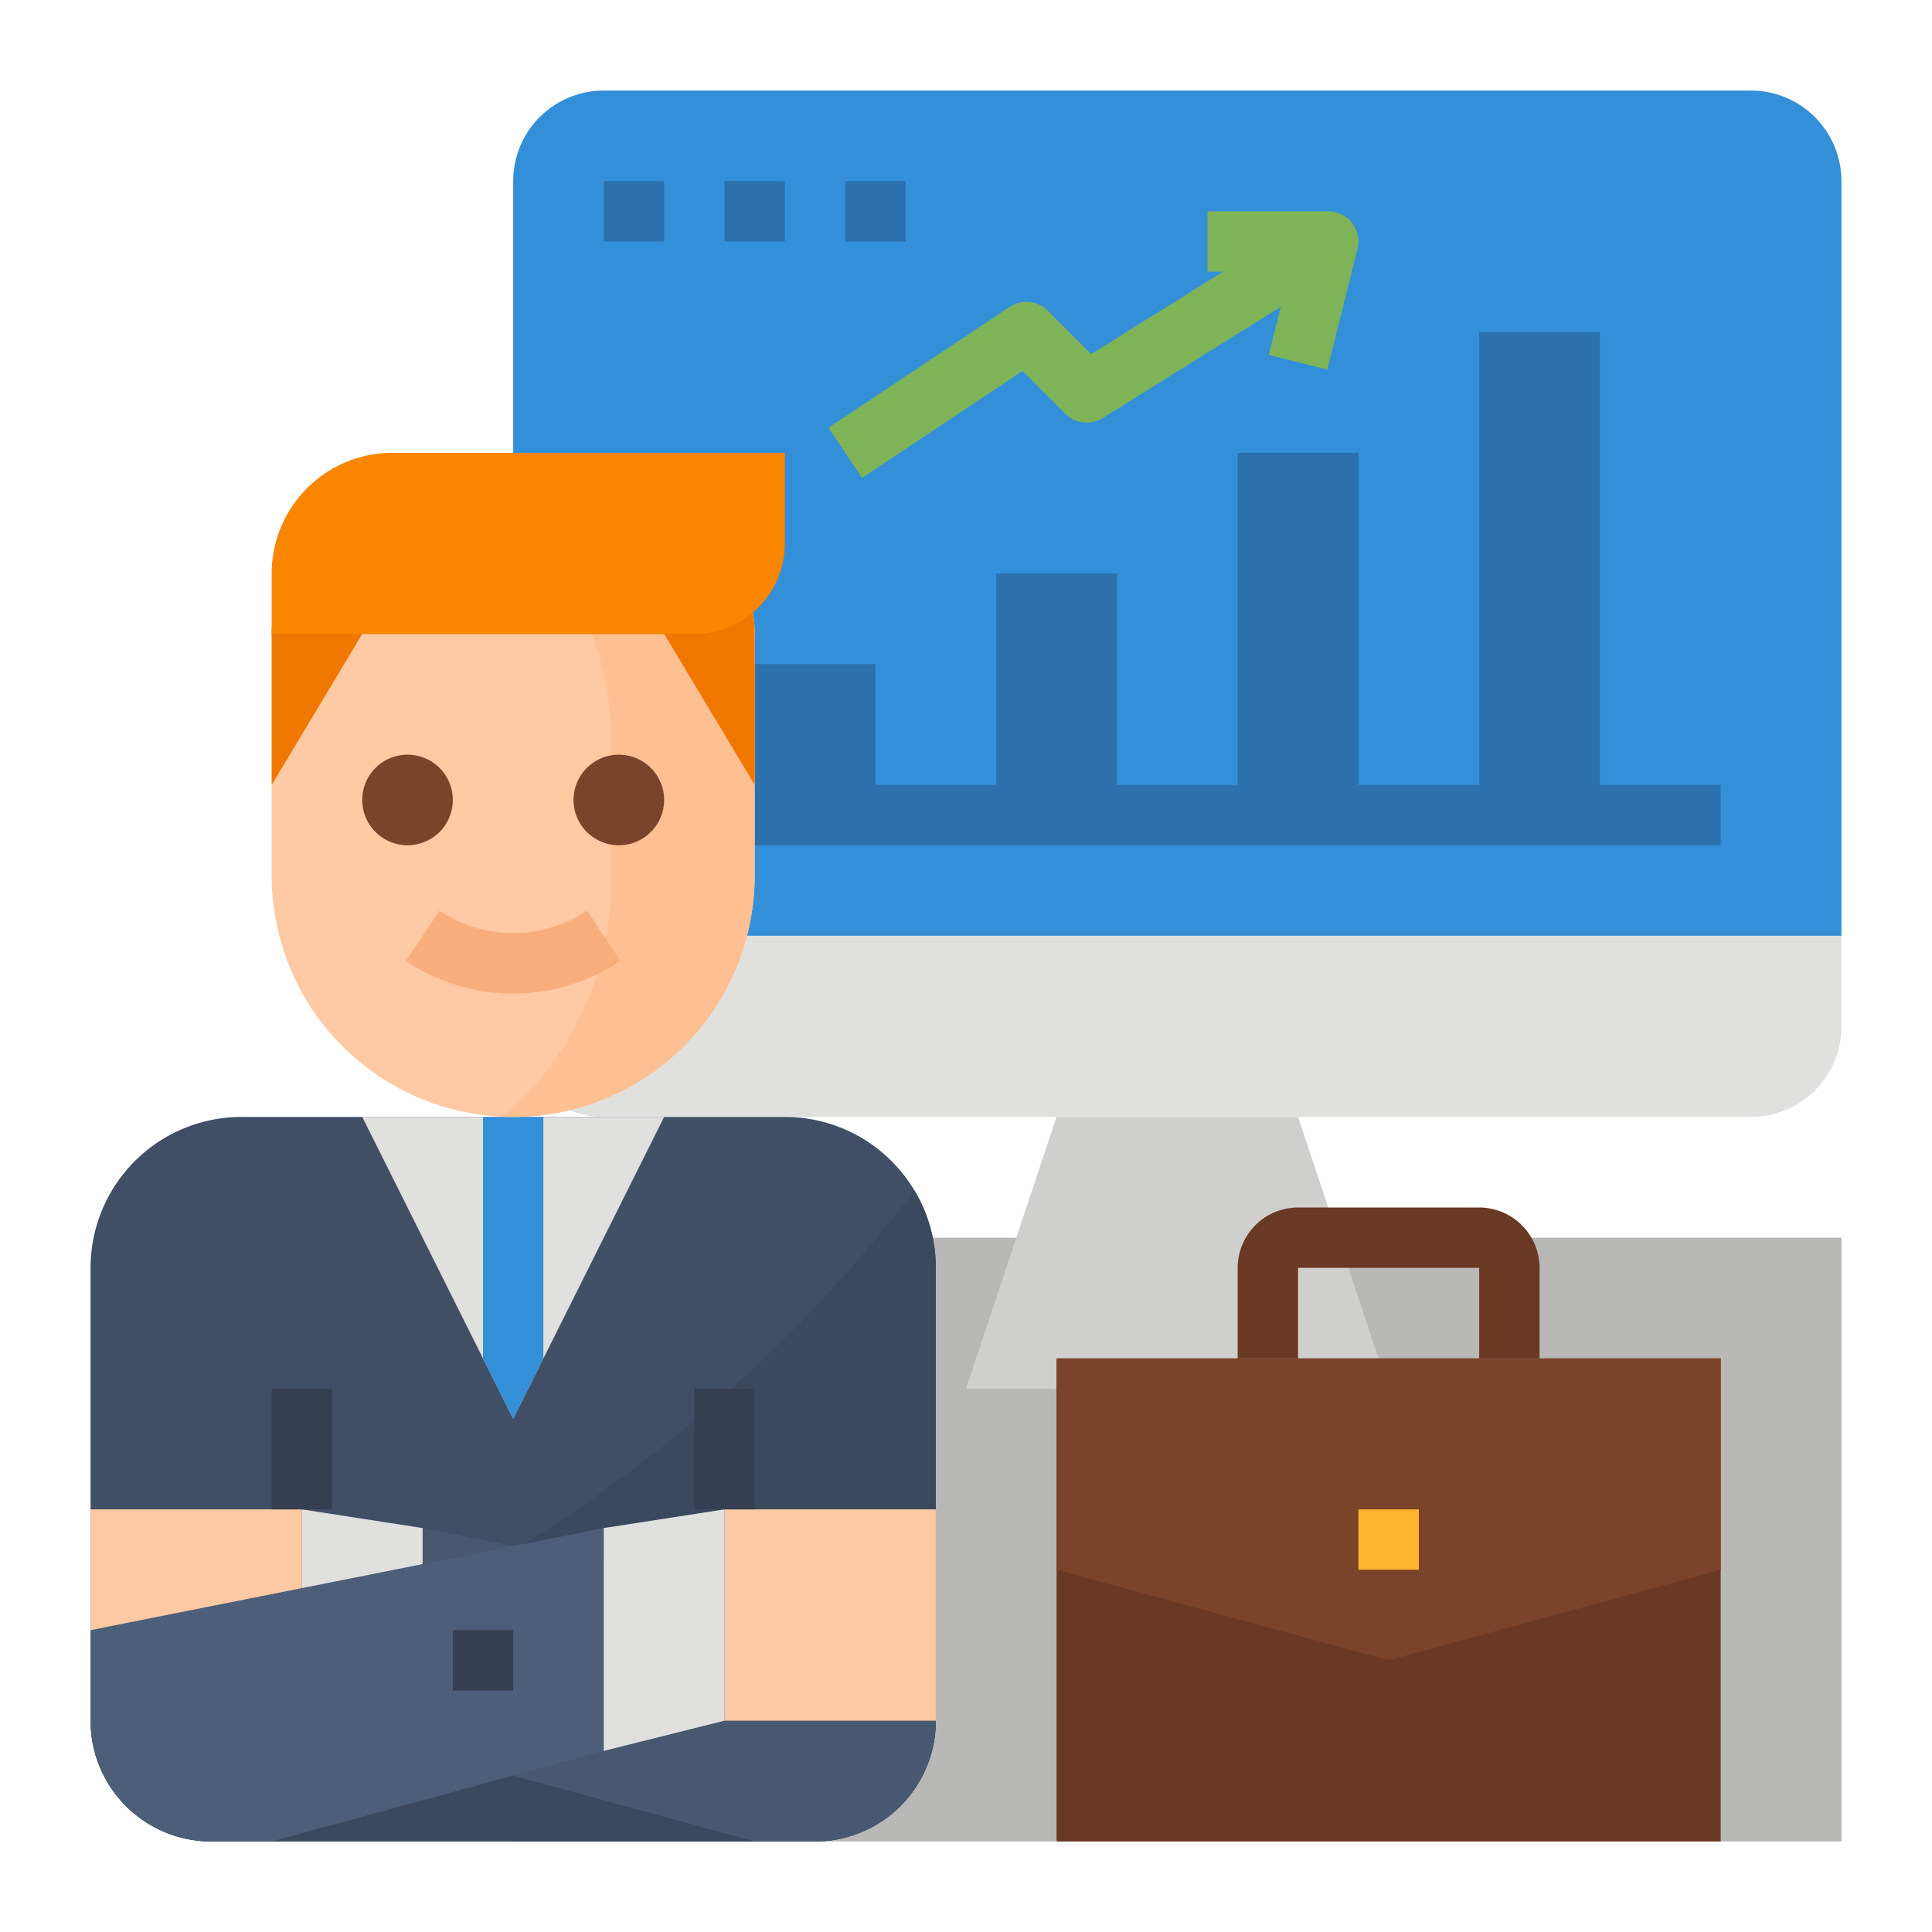 <svg height="512" viewBox="0 0 512 512" width="512" xmlns="http://www.w3.org/2000/svg"><g id="Flat"><path d="m160 24h304a24 24 0 0 1 24 24v200a0 0 0 0 1 0 0h-352a0 0 0 0 1 0 0v-200a24 24 0 0 1 24-24z" fill="#348fd9"/><path d="m136 248h352a0 0 0 0 1 0 0v24a24 24 0 0 1 -24 24h-304a24 24 0 0 1 -24-24v-24a0 0 0 0 1 0 0z" fill="#e0e0de"/><g fill="#2a71ad"><path d="m200 176h32v40h-32z"/><path d="m264 152h32v64h-32z"/><path d="m328 120h32v96h-32z"/><path d="m392 88h32v128h-32z"/><path d="m160 48h16v16h-16z"/><path d="m192 48h16v16h-16z"/><path d="m224 48h16v16h-16z"/></g><path d="m358.306 59.077a8 8 0 0 0 -6.306-3.077h-32v16h4.105l-34.948 21.843-11.5-11.5a8 8 0 0 0 -10.095-1l-48 32 8.875 13.312 42.543-28.361 11.363 11.363a8 8 0 0 0 9.9 1.127l47.188-29.494-3.192 12.77 15.522 3.88 8-32a8 8 0 0 0 -1.455-6.863z" fill="#7eb457"/><path d="m168 208h288v16h-288z" fill="#2a71ad"/><path d="m136 328h352v160h-352z" fill="#b8b8b6"/><path d="m368 368h-112l24-72h64z" fill="#cfcfcd"/><path d="m248 336v120a32 32 0 0 1 -32 32h-160a32 32 0 0 1 -31.82-28.64 30.964 30.964 0 0 1 -.18-3.36v-120a40 40 0 0 1 40-40h144a39.994 39.994 0 0 1 40 40z" fill="#404f66"/><path d="m248 336v120a32 32 0 0 1 -32 32h-160a32 32 0 0 1 -31.82-28.64c83.39-24.15 161.02-68.98 218.14-143.91a39.777 39.777 0 0 1 5.68 20.55z" fill="#3b495e"/><path d="m96 296 40 80 40-80z" fill="#e0e0de"/><path d="m144 360-8 16-8-16v-64h16z" fill="#348fd9"/><path d="m24 400h56v56h-56z" fill="#fec9a3" transform="matrix(-1 0 0 -1 104 856)"/><path d="m248 432v24a32 32 0 0 1 -32 32h-16l-88-24v-59.048z" fill="#485870"/><path d="m80 400 32 4.952v59.048l-32-8z" fill="#e0e0de"/><path d="m192 400h56v56h-56z" fill="#fec9a3"/><path d="m24 432v24a32 32 0 0 0 32 32h16l88-24v-59.048z" fill="#4d5e78"/><path d="m192 400-32 4.952v59.048l32-8z" fill="#e0e0de"/><path d="m72 368h16v32h-16z" fill="#353f52"/><path d="m184 368h16v32h-16z" fill="#353f52"/><path d="m120 432h16v16h-16z" fill="#353f52"/><path d="m200 168v64a64 64 0 0 1 -64 64c-.87 0-1.73-.02-2.59-.05a64 64 0 0 1 -61.41-63.95v-64a32 32 0 0 1 32-32h64a32 32 0 0 1 32 32z" fill="#fec9a3"/><path d="m200 168v64a64 64 0 0 1 -64 64c-.87 0-1.73-.02-2.59-.05a82.35 82.35 0 0 0 28.61-62.48v-36.66a82.22 82.22 0 0 0 -24.16-58.32c-.85-.85-1.72-1.68-2.6-2.49h32.74a32 32 0 0 1 32 32z" fill="#fec093"/><path d="m72 208 24-40h80l24 40v-40a32 32 0 0 0 -32-32h-64a32 32 0 0 0 -32 32z" fill="#f07800"/><path d="m136 263.294a51.2 51.2 0 0 1 -28.438-8.638l8.875-13.312a35.176 35.176 0 0 0 39.125 0l8.875 13.312a51.189 51.189 0 0 1 -28.437 8.638z" fill="#f7ad7c"/><path d="m108 224a12 12 0 1 1 12-12 12.013 12.013 0 0 1 -12 12z" fill="#7a432a"/><path d="m164 224a12 12 0 1 1 12-12 12.013 12.013 0 0 1 -12 12z" fill="#7a432a"/><path d="m208 120h-104a32 32 0 0 0 -32 32v16h112a24 24 0 0 0 24-24z" fill="#f98500"/><path d="m280 360h176v128h-176z" fill="#693924"/><path d="m280 360v56l88 24 88-24v-56z" fill="#7a432a"/><path d="m360 400h16v16h-16z" fill="#ffb531"/><path d="m408 360h-16v-24h-48v24h-16v-24a16.019 16.019 0 0 1 16-16h48a16.019 16.019 0 0 1 16 16z" fill="#693924"/></g></svg>